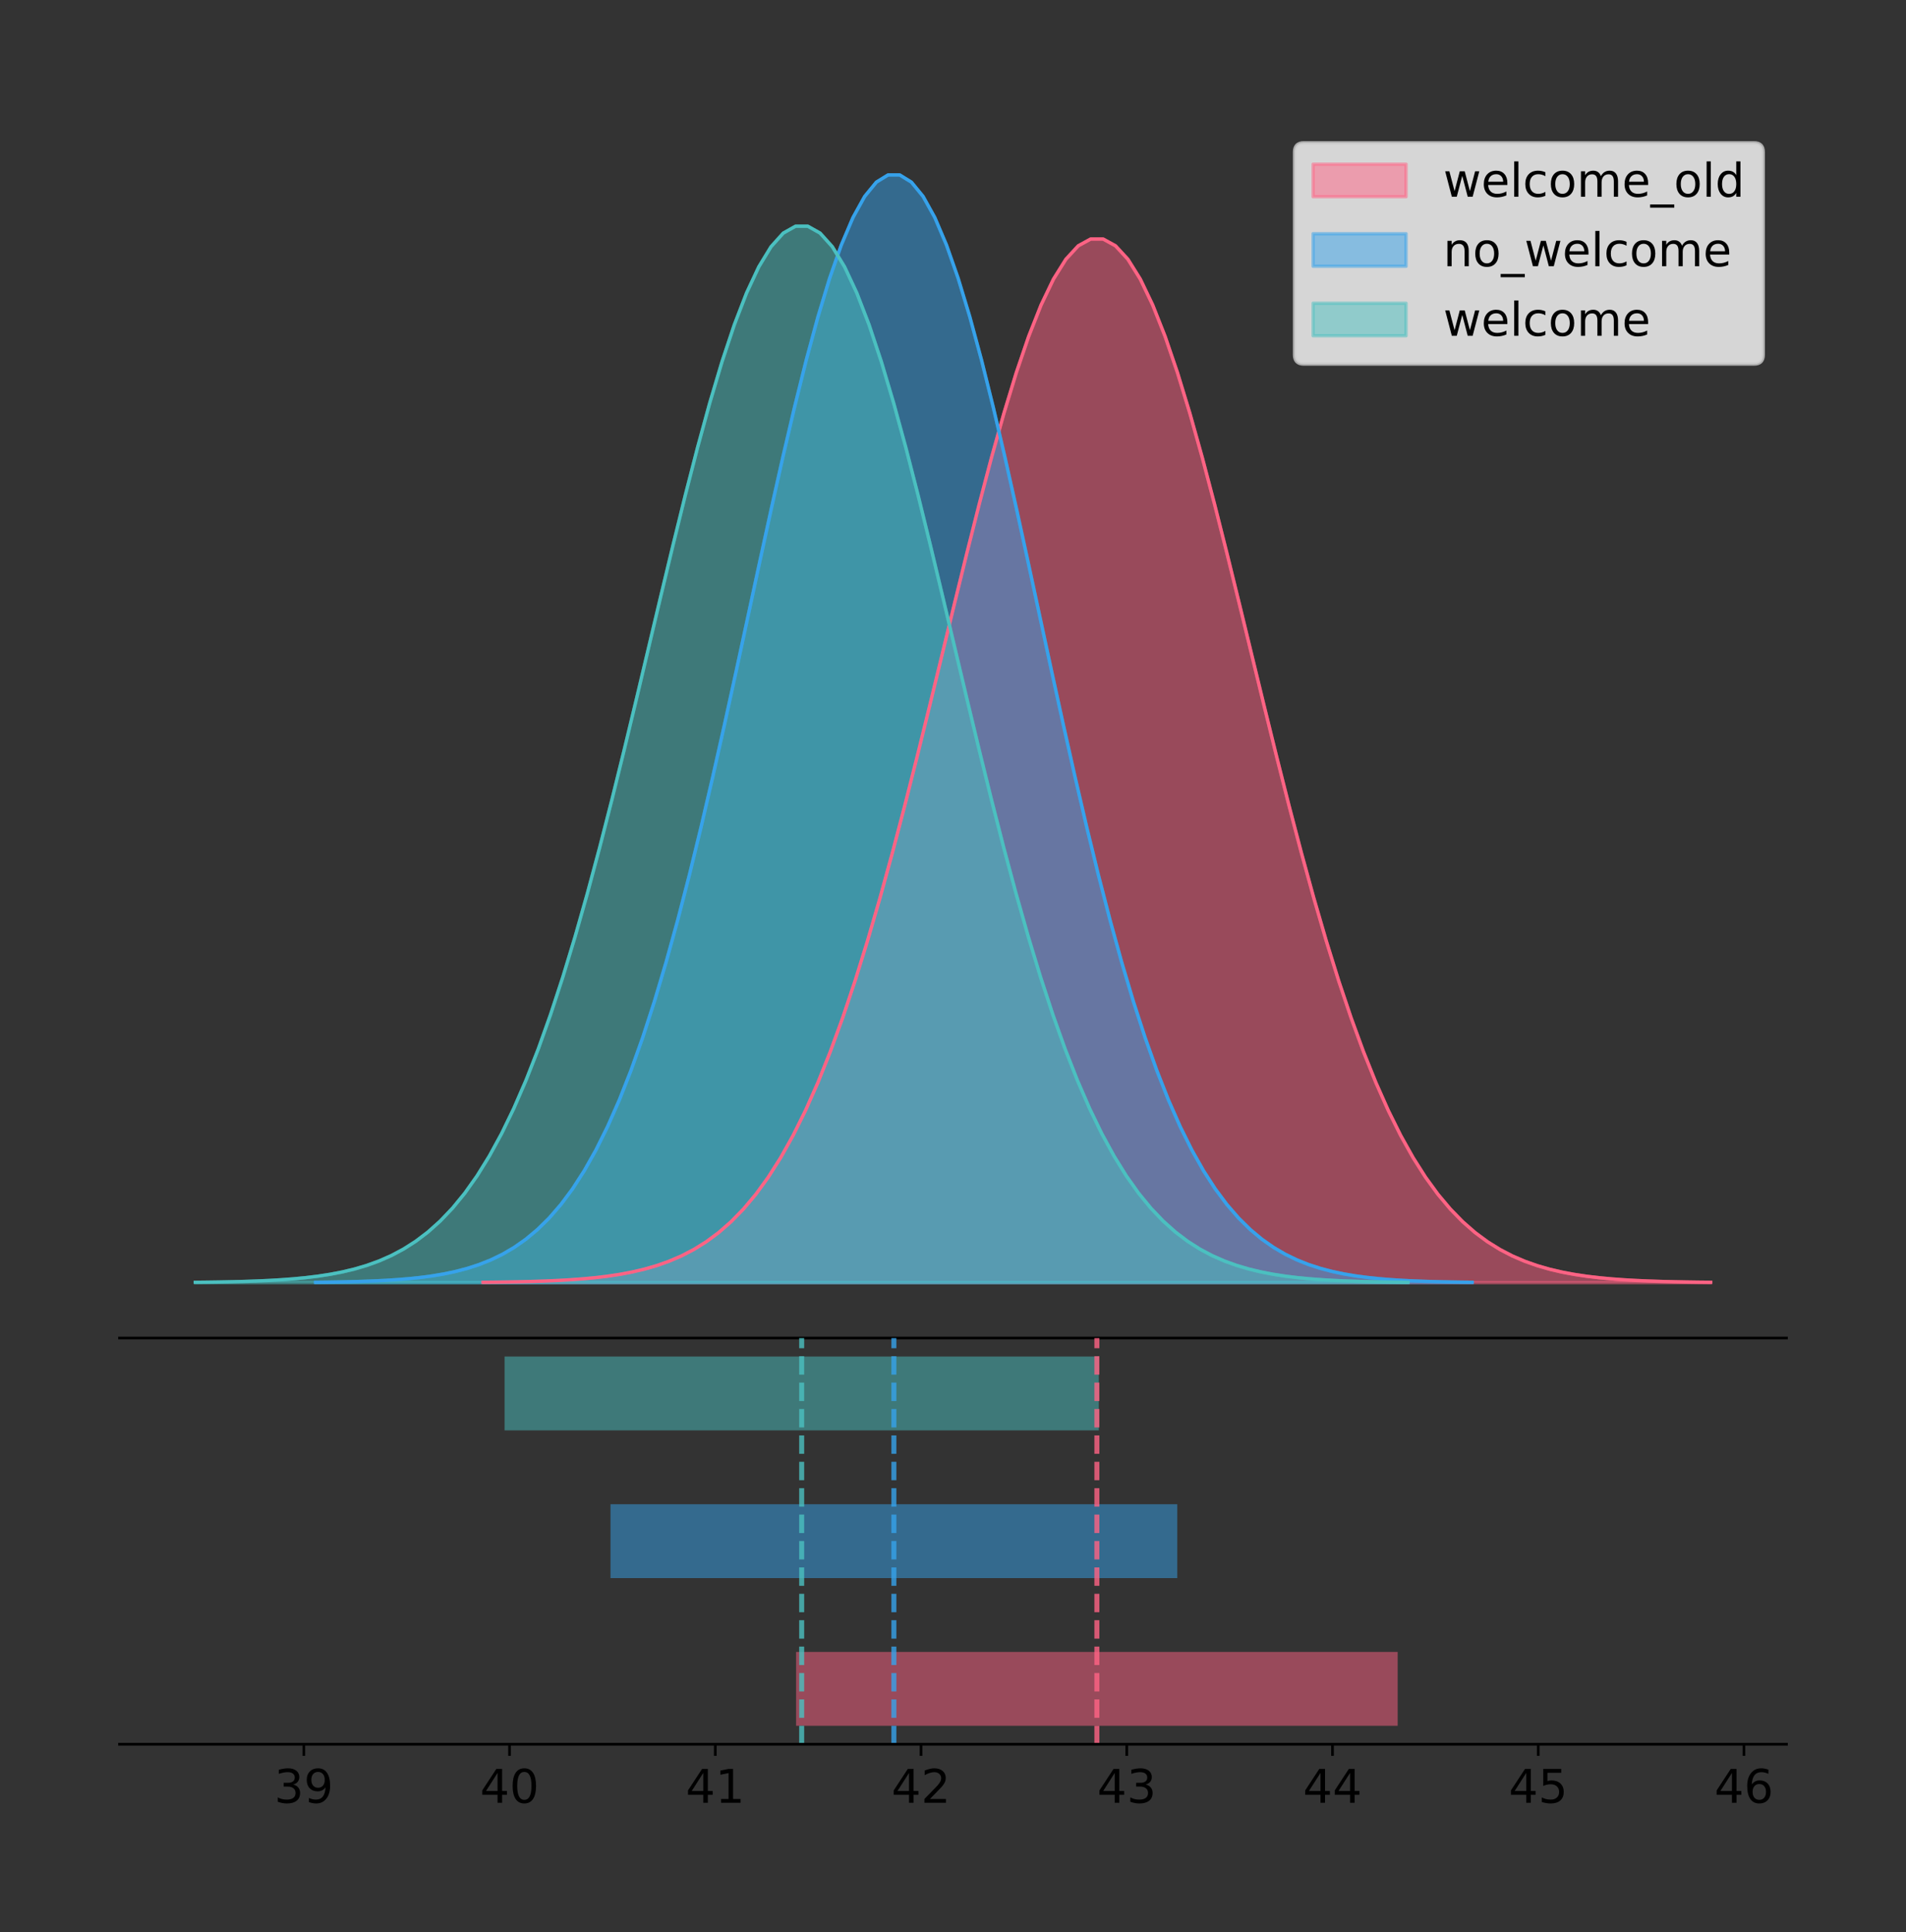 <?xml version="1.0" encoding="utf-8" standalone="no"?>
<!DOCTYPE svg PUBLIC "-//W3C//DTD SVG 1.1//EN"
  "http://www.w3.org/Graphics/SVG/1.1/DTD/svg11.dtd">
<!-- Created with matplotlib (https://matplotlib.org/) -->
<svg height="581.789pt" version="1.1" viewBox="0 0 574.2 581.789" width="574.2pt" xmlns="http://www.w3.org/2000/svg" xmlns:xlink="http://www.w3.org/1999/xlink">
 <rect x="0" y="0" width="574.2" height="581.789" fill="#333333" stroke="none"/>
 <defs>
  <style type="text/css">
*{stroke-linecap:butt;stroke-linejoin:round;}
  </style>
 </defs>
 <g id="figure_1">
  <g id="patch_1">
   <path d="M 0 581.789 
L 574.2 581.789 
L 574.2 0 
L 0 0 
z
" style="fill:none;"/>
  </g>
  <g id="axes_1">
   <g id="patch_2">
    <path d="M 36 402.93 
L 538.2 402.93 
L 538.2 36 
L 36 36 
z
" style="fill:none;"/>
   </g>
   <g id="PolyCollection_1">
    <defs>
     <path d="M 145.521 -195.538 
L 145.521 -195.644 
L 149.256 -195.683 
L 152.992 -195.737 
L 156.728 -195.808 
L 160.464 -195.903 
L 164.2 -196.028 
L 167.936 -196.19 
L 171.672 -196.402 
L 175.408 -196.675 
L 179.143 -197.023 
L 182.879 -197.467 
L 186.615 -198.026 
L 190.351 -198.727 
L 194.087 -199.599 
L 197.823 -200.675 
L 201.559 -201.994 
L 205.295 -203.599 
L 209.031 -205.537 
L 212.766 -207.861 
L 216.502 -210.625 
L 220.238 -213.89 
L 223.974 -217.717 
L 227.71 -222.166 
L 231.446 -227.3 
L 235.182 -233.177 
L 238.918 -239.852 
L 242.653 -247.371 
L 246.389 -255.77 
L 250.125 -265.076 
L 253.861 -275.296 
L 257.597 -286.423 
L 261.333 -298.428 
L 265.069 -311.261 
L 268.805 -324.848 
L 272.54 -339.089 
L 276.276 -353.861 
L 280.012 -369.017 
L 283.748 -384.387 
L 287.484 -399.78 
L 291.22 -414.991 
L 294.956 -429.799 
L 298.692 -443.979 
L 302.428 -457.303 
L 306.163 -469.545 
L 309.899 -480.494 
L 313.635 -489.951 
L 317.371 -497.743 
L 321.107 -503.721 
L 324.843 -507.772 
L 328.579 -509.818 
L 332.315 -509.818 
L 336.05 -507.772 
L 339.786 -503.721 
L 343.522 -497.743 
L 347.258 -489.951 
L 350.994 -480.494 
L 354.73 -469.545 
L 358.466 -457.303 
L 362.202 -443.979 
L 365.938 -429.799 
L 369.673 -414.991 
L 373.409 -399.78 
L 377.145 -384.387 
L 380.881 -369.017 
L 384.617 -353.861 
L 388.353 -339.089 
L 392.089 -324.848 
L 395.825 -311.261 
L 399.56 -298.428 
L 403.296 -286.423 
L 407.032 -275.296 
L 410.768 -265.076 
L 414.504 -255.77 
L 418.24 -247.371 
L 421.976 -239.852 
L 425.712 -233.177 
L 429.447 -227.3 
L 433.183 -222.166 
L 436.919 -217.717 
L 440.655 -213.89 
L 444.391 -210.625 
L 448.127 -207.861 
L 451.863 -205.537 
L 455.599 -203.599 
L 459.335 -201.994 
L 463.07 -200.675 
L 466.806 -199.599 
L 470.542 -198.727 
L 474.278 -198.026 
L 478.014 -197.467 
L 481.75 -197.023 
L 485.486 -196.675 
L 489.222 -196.402 
L 492.957 -196.19 
L 496.693 -196.028 
L 500.429 -195.903 
L 504.165 -195.808 
L 507.901 -195.737 
L 511.637 -195.683 
L 515.373 -195.644 
L 515.373 -195.538 
L 515.373 -195.538 
L 511.637 -195.538 
L 507.901 -195.538 
L 504.165 -195.538 
L 500.429 -195.538 
L 496.693 -195.538 
L 492.957 -195.538 
L 489.222 -195.538 
L 485.486 -195.538 
L 481.75 -195.538 
L 478.014 -195.538 
L 474.278 -195.538 
L 470.542 -195.538 
L 466.806 -195.538 
L 463.07 -195.538 
L 459.335 -195.538 
L 455.599 -195.538 
L 451.863 -195.538 
L 448.127 -195.538 
L 444.391 -195.538 
L 440.655 -195.538 
L 436.919 -195.538 
L 433.183 -195.538 
L 429.447 -195.538 
L 425.712 -195.538 
L 421.976 -195.538 
L 418.24 -195.538 
L 414.504 -195.538 
L 410.768 -195.538 
L 407.032 -195.538 
L 403.296 -195.538 
L 399.56 -195.538 
L 395.825 -195.538 
L 392.089 -195.538 
L 388.353 -195.538 
L 384.617 -195.538 
L 380.881 -195.538 
L 377.145 -195.538 
L 373.409 -195.538 
L 369.673 -195.538 
L 365.938 -195.538 
L 362.202 -195.538 
L 358.466 -195.538 
L 354.73 -195.538 
L 350.994 -195.538 
L 347.258 -195.538 
L 343.522 -195.538 
L 339.786 -195.538 
L 336.05 -195.538 
L 332.315 -195.538 
L 328.579 -195.538 
L 324.843 -195.538 
L 321.107 -195.538 
L 317.371 -195.538 
L 313.635 -195.538 
L 309.899 -195.538 
L 306.163 -195.538 
L 302.428 -195.538 
L 298.692 -195.538 
L 294.956 -195.538 
L 291.22 -195.538 
L 287.484 -195.538 
L 283.748 -195.538 
L 280.012 -195.538 
L 276.276 -195.538 
L 272.54 -195.538 
L 268.805 -195.538 
L 265.069 -195.538 
L 261.333 -195.538 
L 257.597 -195.538 
L 253.861 -195.538 
L 250.125 -195.538 
L 246.389 -195.538 
L 242.653 -195.538 
L 238.918 -195.538 
L 235.182 -195.538 
L 231.446 -195.538 
L 227.71 -195.538 
L 223.974 -195.538 
L 220.238 -195.538 
L 216.502 -195.538 
L 212.766 -195.538 
L 209.031 -195.538 
L 205.295 -195.538 
L 201.559 -195.538 
L 197.823 -195.538 
L 194.087 -195.538 
L 190.351 -195.538 
L 186.615 -195.538 
L 182.879 -195.538 
L 179.143 -195.538 
L 175.408 -195.538 
L 171.672 -195.538 
L 167.936 -195.538 
L 164.2 -195.538 
L 160.464 -195.538 
L 156.728 -195.538 
L 152.992 -195.538 
L 149.256 -195.538 
L 145.521 -195.538 
z
" id="ma932bfe007" style="stroke:#ff6384;stroke-opacity:0.5;"/>
    </defs>
    <g clip-path="url(#p6aa0d8b767)">
     <use style="fill:#ff6384;fill-opacity:0.5;stroke:#ff6384;stroke-opacity:0.5;" x="0" xlink:href="#ma932bfe007" y="581.789"/>
    </g>
   </g>
   <g id="PolyCollection_2">
    <defs>
     <path d="M 95.061 -195.538 
L 95.061 -195.65 
L 98.581 -195.692 
L 102.101 -195.749 
L 105.621 -195.825 
L 109.141 -195.925 
L 112.661 -196.058 
L 116.18 -196.23 
L 119.7 -196.455 
L 123.22 -196.744 
L 126.74 -197.115 
L 130.26 -197.585 
L 133.779 -198.179 
L 137.299 -198.923 
L 140.819 -199.848 
L 144.339 -200.99 
L 147.859 -202.39 
L 151.378 -204.093 
L 154.898 -206.151 
L 158.418 -208.617 
L 161.938 -211.552 
L 165.458 -215.017 
L 168.977 -219.078 
L 172.497 -223.801 
L 176.017 -229.25 
L 179.537 -235.488 
L 183.057 -242.572 
L 186.576 -250.552 
L 190.096 -259.468 
L 193.616 -269.344 
L 197.136 -280.192 
L 200.656 -292.002 
L 204.176 -304.744 
L 207.695 -318.365 
L 211.215 -332.786 
L 214.735 -347.901 
L 218.255 -363.58 
L 221.775 -379.667 
L 225.294 -395.98 
L 228.814 -412.318 
L 232.334 -428.462 
L 235.854 -444.18 
L 239.374 -459.23 
L 242.893 -473.372 
L 246.413 -486.366 
L 249.933 -497.987 
L 253.453 -508.025 
L 256.973 -516.294 
L 260.492 -522.64 
L 264.012 -526.94 
L 267.532 -529.111 
L 271.052 -529.111 
L 274.572 -526.94 
L 278.091 -522.64 
L 281.611 -516.294 
L 285.131 -508.025 
L 288.651 -497.987 
L 292.171 -486.366 
L 295.691 -473.372 
L 299.21 -459.23 
L 302.73 -444.18 
L 306.25 -428.462 
L 309.77 -412.318 
L 313.29 -395.98 
L 316.809 -379.667 
L 320.329 -363.58 
L 323.849 -347.901 
L 327.369 -332.786 
L 330.889 -318.365 
L 334.408 -304.744 
L 337.928 -292.002 
L 341.448 -280.192 
L 344.968 -269.344 
L 348.488 -259.468 
L 352.007 -250.552 
L 355.527 -242.572 
L 359.047 -235.488 
L 362.567 -229.25 
L 366.087 -223.801 
L 369.606 -219.078 
L 373.126 -215.017 
L 376.646 -211.552 
L 380.166 -208.617 
L 383.686 -206.151 
L 387.206 -204.093 
L 390.725 -202.39 
L 394.245 -200.99 
L 397.765 -199.848 
L 401.285 -198.923 
L 404.805 -198.179 
L 408.324 -197.585 
L 411.844 -197.115 
L 415.364 -196.744 
L 418.884 -196.455 
L 422.404 -196.23 
L 425.923 -196.058 
L 429.443 -195.925 
L 432.963 -195.825 
L 436.483 -195.749 
L 440.003 -195.692 
L 443.522 -195.65 
L 443.522 -195.538 
L 443.522 -195.538 
L 440.003 -195.538 
L 436.483 -195.538 
L 432.963 -195.538 
L 429.443 -195.538 
L 425.923 -195.538 
L 422.404 -195.538 
L 418.884 -195.538 
L 415.364 -195.538 
L 411.844 -195.538 
L 408.324 -195.538 
L 404.805 -195.538 
L 401.285 -195.538 
L 397.765 -195.538 
L 394.245 -195.538 
L 390.725 -195.538 
L 387.206 -195.538 
L 383.686 -195.538 
L 380.166 -195.538 
L 376.646 -195.538 
L 373.126 -195.538 
L 369.606 -195.538 
L 366.087 -195.538 
L 362.567 -195.538 
L 359.047 -195.538 
L 355.527 -195.538 
L 352.007 -195.538 
L 348.488 -195.538 
L 344.968 -195.538 
L 341.448 -195.538 
L 337.928 -195.538 
L 334.408 -195.538 
L 330.889 -195.538 
L 327.369 -195.538 
L 323.849 -195.538 
L 320.329 -195.538 
L 316.809 -195.538 
L 313.29 -195.538 
L 309.77 -195.538 
L 306.25 -195.538 
L 302.73 -195.538 
L 299.21 -195.538 
L 295.691 -195.538 
L 292.171 -195.538 
L 288.651 -195.538 
L 285.131 -195.538 
L 281.611 -195.538 
L 278.091 -195.538 
L 274.572 -195.538 
L 271.052 -195.538 
L 267.532 -195.538 
L 264.012 -195.538 
L 260.492 -195.538 
L 256.973 -195.538 
L 253.453 -195.538 
L 249.933 -195.538 
L 246.413 -195.538 
L 242.893 -195.538 
L 239.374 -195.538 
L 235.854 -195.538 
L 232.334 -195.538 
L 228.814 -195.538 
L 225.294 -195.538 
L 221.775 -195.538 
L 218.255 -195.538 
L 214.735 -195.538 
L 211.215 -195.538 
L 207.695 -195.538 
L 204.176 -195.538 
L 200.656 -195.538 
L 197.136 -195.538 
L 193.616 -195.538 
L 190.096 -195.538 
L 186.576 -195.538 
L 183.057 -195.538 
L 179.537 -195.538 
L 176.017 -195.538 
L 172.497 -195.538 
L 168.977 -195.538 
L 165.458 -195.538 
L 161.938 -195.538 
L 158.418 -195.538 
L 154.898 -195.538 
L 151.378 -195.538 
L 147.859 -195.538 
L 144.339 -195.538 
L 140.819 -195.538 
L 137.299 -195.538 
L 133.779 -195.538 
L 130.26 -195.538 
L 126.74 -195.538 
L 123.22 -195.538 
L 119.7 -195.538 
L 116.18 -195.538 
L 112.661 -195.538 
L 109.141 -195.538 
L 105.621 -195.538 
L 102.101 -195.538 
L 98.581 -195.538 
L 95.061 -195.538 
z
" id="me845054908" style="stroke:#36a2eb;stroke-opacity:0.5;"/>
    </defs>
    <g clip-path="url(#p6aa0d8b767)">
     <use style="fill:#36a2eb;fill-opacity:0.5;stroke:#36a2eb;stroke-opacity:0.5;" x="0" xlink:href="#me845054908" y="581.789"/>
    </g>
   </g>
   <g id="PolyCollection_3">
    <defs>
     <path d="M 58.827 -195.538 
L 58.827 -195.645 
L 62.518 -195.685 
L 66.209 -195.739 
L 69.899 -195.812 
L 73.59 -195.907 
L 77.28 -196.034 
L 80.971 -196.198 
L 84.662 -196.413 
L 88.352 -196.689 
L 92.043 -197.042 
L 95.733 -197.491 
L 99.424 -198.057 
L 103.115 -198.766 
L 106.805 -199.648 
L 110.496 -200.738 
L 114.187 -202.073 
L 117.877 -203.697 
L 121.568 -205.66 
L 125.258 -208.012 
L 128.949 -210.81 
L 132.64 -214.115 
L 136.33 -217.989 
L 140.021 -222.493 
L 143.712 -227.69 
L 147.402 -233.639 
L 151.093 -240.395 
L 154.783 -248.006 
L 158.474 -256.509 
L 162.165 -265.928 
L 165.855 -276.274 
L 169.546 -287.538 
L 173.236 -299.69 
L 176.927 -312.681 
L 180.618 -326.434 
L 184.308 -340.849 
L 187.999 -355.803 
L 191.69 -371.145 
L 195.38 -386.703 
L 199.071 -402.285 
L 202.761 -417.682 
L 206.452 -432.672 
L 210.143 -447.026 
L 213.833 -460.513 
L 217.524 -472.906 
L 221.215 -483.989 
L 224.905 -493.562 
L 228.596 -501.449 
L 232.286 -507.5 
L 235.977 -511.601 
L 239.668 -513.672 
L 243.358 -513.672 
L 247.049 -511.601 
L 250.74 -507.5 
L 254.43 -501.449 
L 258.121 -493.562 
L 261.811 -483.989 
L 265.502 -472.906 
L 269.193 -460.513 
L 272.883 -447.026 
L 276.574 -432.672 
L 280.264 -417.682 
L 283.955 -402.285 
L 287.646 -386.703 
L 291.336 -371.145 
L 295.027 -355.803 
L 298.718 -340.849 
L 302.408 -326.434 
L 306.099 -312.681 
L 309.789 -299.69 
L 313.48 -287.538 
L 317.171 -276.274 
L 320.861 -265.928 
L 324.552 -256.509 
L 328.243 -248.006 
L 331.933 -240.395 
L 335.624 -233.639 
L 339.314 -227.69 
L 343.005 -222.493 
L 346.696 -217.989 
L 350.386 -214.115 
L 354.077 -210.81 
L 357.767 -208.012 
L 361.458 -205.66 
L 365.149 -203.697 
L 368.839 -202.073 
L 372.53 -200.738 
L 376.221 -199.648 
L 379.911 -198.766 
L 383.602 -198.057 
L 387.292 -197.491 
L 390.983 -197.042 
L 394.674 -196.689 
L 398.364 -196.413 
L 402.055 -196.198 
L 405.746 -196.034 
L 409.436 -195.907 
L 413.127 -195.812 
L 416.817 -195.739 
L 420.508 -195.685 
L 424.199 -195.645 
L 424.199 -195.538 
L 424.199 -195.538 
L 420.508 -195.538 
L 416.817 -195.538 
L 413.127 -195.538 
L 409.436 -195.538 
L 405.746 -195.538 
L 402.055 -195.538 
L 398.364 -195.538 
L 394.674 -195.538 
L 390.983 -195.538 
L 387.292 -195.538 
L 383.602 -195.538 
L 379.911 -195.538 
L 376.221 -195.538 
L 372.53 -195.538 
L 368.839 -195.538 
L 365.149 -195.538 
L 361.458 -195.538 
L 357.767 -195.538 
L 354.077 -195.538 
L 350.386 -195.538 
L 346.696 -195.538 
L 343.005 -195.538 
L 339.314 -195.538 
L 335.624 -195.538 
L 331.933 -195.538 
L 328.243 -195.538 
L 324.552 -195.538 
L 320.861 -195.538 
L 317.171 -195.538 
L 313.48 -195.538 
L 309.789 -195.538 
L 306.099 -195.538 
L 302.408 -195.538 
L 298.718 -195.538 
L 295.027 -195.538 
L 291.336 -195.538 
L 287.646 -195.538 
L 283.955 -195.538 
L 280.264 -195.538 
L 276.574 -195.538 
L 272.883 -195.538 
L 269.193 -195.538 
L 265.502 -195.538 
L 261.811 -195.538 
L 258.121 -195.538 
L 254.43 -195.538 
L 250.74 -195.538 
L 247.049 -195.538 
L 243.358 -195.538 
L 239.668 -195.538 
L 235.977 -195.538 
L 232.286 -195.538 
L 228.596 -195.538 
L 224.905 -195.538 
L 221.215 -195.538 
L 217.524 -195.538 
L 213.833 -195.538 
L 210.143 -195.538 
L 206.452 -195.538 
L 202.761 -195.538 
L 199.071 -195.538 
L 195.38 -195.538 
L 191.69 -195.538 
L 187.999 -195.538 
L 184.308 -195.538 
L 180.618 -195.538 
L 176.927 -195.538 
L 173.236 -195.538 
L 169.546 -195.538 
L 165.855 -195.538 
L 162.165 -195.538 
L 158.474 -195.538 
L 154.783 -195.538 
L 151.093 -195.538 
L 147.402 -195.538 
L 143.712 -195.538 
L 140.021 -195.538 
L 136.33 -195.538 
L 132.64 -195.538 
L 128.949 -195.538 
L 125.258 -195.538 
L 121.568 -195.538 
L 117.877 -195.538 
L 114.187 -195.538 
L 110.496 -195.538 
L 106.805 -195.538 
L 103.115 -195.538 
L 99.424 -195.538 
L 95.733 -195.538 
L 92.043 -195.538 
L 88.352 -195.538 
L 84.662 -195.538 
L 80.971 -195.538 
L 77.28 -195.538 
L 73.59 -195.538 
L 69.899 -195.538 
L 66.209 -195.538 
L 62.518 -195.538 
L 58.827 -195.538 
z
" id="m3d3d1683ac" style="stroke:#4bc0c0;stroke-opacity:0.5;"/>
    </defs>
    <g clip-path="url(#p6aa0d8b767)">
     <use style="fill:#4bc0c0;fill-opacity:0.5;stroke:#4bc0c0;stroke-opacity:0.5;" x="0" xlink:href="#m3d3d1683ac" y="581.789"/>
    </g>
   </g>
   <g id="line2d_1">
    <path clip-path="url(#p6aa0d8b767)" d="M 145.521 386.146 
L 149.256 386.106 
L 152.992 386.053 
L 156.728 385.981 
L 160.464 385.886 
L 164.2 385.762 
L 167.936 385.599 
L 171.672 385.387 
L 175.408 385.115 
L 179.143 384.766 
L 182.879 384.323 
L 186.615 383.763 
L 190.351 383.062 
L 194.087 382.191 
L 197.823 381.115 
L 201.559 379.796 
L 205.295 378.191 
L 209.031 376.252 
L 212.766 373.929 
L 216.502 371.164 
L 220.238 367.899 
L 223.974 364.073 
L 227.71 359.623 
L 231.446 354.489 
L 235.182 348.612 
L 238.918 341.937 
L 242.653 334.419 
L 246.389 326.019 
L 250.125 316.714 
L 253.861 306.494 
L 257.597 295.366 
L 261.333 283.361 
L 265.069 270.528 
L 268.805 256.942 
L 272.54 242.7 
L 276.276 227.928 
L 280.012 212.772 
L 283.748 197.402 
L 287.484 182.009 
L 291.22 166.799 
L 294.956 151.99 
L 298.692 137.81 
L 302.428 124.487 
L 306.163 112.244 
L 309.899 101.295 
L 313.635 91.838 
L 317.371 84.047 
L 321.107 78.068 
L 324.843 74.017 
L 328.579 71.972 
L 332.315 71.972 
L 336.05 74.017 
L 339.786 78.068 
L 343.522 84.047 
L 347.258 91.838 
L 350.994 101.295 
L 354.73 112.244 
L 358.466 124.487 
L 362.202 137.81 
L 365.938 151.99 
L 369.673 166.799 
L 373.409 182.009 
L 377.145 197.402 
L 380.881 212.772 
L 384.617 227.928 
L 388.353 242.7 
L 392.089 256.942 
L 395.825 270.528 
L 399.56 283.361 
L 403.296 295.366 
L 407.032 306.494 
L 410.768 316.714 
L 414.504 326.019 
L 418.24 334.419 
L 421.976 341.937 
L 425.712 348.612 
L 429.447 354.489 
L 433.183 359.623 
L 436.919 364.073 
L 440.655 367.899 
L 444.391 371.164 
L 448.127 373.929 
L 451.863 376.252 
L 455.599 378.191 
L 459.335 379.796 
L 463.07 381.115 
L 466.806 382.191 
L 470.542 383.062 
L 474.278 383.763 
L 478.014 384.323 
L 481.75 384.766 
L 485.486 385.115 
L 489.222 385.387 
L 492.957 385.599 
L 496.693 385.762 
L 500.429 385.886 
L 504.165 385.981 
L 507.901 386.053 
L 511.637 386.106 
L 515.373 386.146 
" style="fill:none;stroke:#ff6384;stroke-linecap:square;"/>
   </g>
   <g id="line2d_2">
    <path clip-path="url(#p6aa0d8b767)" d="M 95.061 386.139 
L 98.581 386.097 
L 102.101 386.04 
L 105.621 385.965 
L 109.141 385.864 
L 112.661 385.732 
L 116.18 385.559 
L 119.7 385.334 
L 123.22 385.045 
L 126.74 384.675 
L 130.26 384.204 
L 133.779 383.61 
L 137.299 382.867 
L 140.819 381.941 
L 144.339 380.799 
L 147.859 379.399 
L 151.378 377.696 
L 154.898 375.639 
L 158.418 373.172 
L 161.938 370.238 
L 165.458 366.772 
L 168.977 362.711 
L 172.497 357.989 
L 176.017 352.539 
L 179.537 346.301 
L 183.057 339.217 
L 186.576 331.237 
L 190.096 322.322 
L 193.616 312.445 
L 197.136 301.597 
L 200.656 289.787 
L 204.176 277.045 
L 207.695 263.424 
L 211.215 249.004 
L 214.735 233.888 
L 218.255 218.209 
L 221.775 202.123 
L 225.294 185.809 
L 228.814 169.471 
L 232.334 153.327 
L 235.854 137.61 
L 239.374 122.559 
L 242.893 108.418 
L 246.413 95.423 
L 249.933 83.803 
L 253.453 73.765 
L 256.973 65.495 
L 260.492 59.15 
L 264.012 54.85 
L 267.532 52.679 
L 271.052 52.679 
L 274.572 54.85 
L 278.091 59.15 
L 281.611 65.495 
L 285.131 73.765 
L 288.651 83.803 
L 292.171 95.423 
L 295.691 108.418 
L 299.21 122.559 
L 302.73 137.61 
L 306.25 153.327 
L 309.77 169.471 
L 313.29 185.809 
L 316.809 202.123 
L 320.329 218.209 
L 323.849 233.888 
L 327.369 249.004 
L 330.889 263.424 
L 334.408 277.045 
L 337.928 289.787 
L 341.448 301.597 
L 344.968 312.445 
L 348.488 322.322 
L 352.007 331.237 
L 355.527 339.217 
L 359.047 346.301 
L 362.567 352.539 
L 366.087 357.989 
L 369.606 362.711 
L 373.126 366.772 
L 376.646 370.238 
L 380.166 373.172 
L 383.686 375.639 
L 387.206 377.696 
L 390.725 379.399 
L 394.245 380.799 
L 397.765 381.941 
L 401.285 382.867 
L 404.805 383.61 
L 408.324 384.204 
L 411.844 384.675 
L 415.364 385.045 
L 418.884 385.334 
L 422.404 385.559 
L 425.923 385.732 
L 429.443 385.864 
L 432.963 385.965 
L 436.483 386.04 
L 440.003 386.097 
L 443.522 386.139 
" style="fill:none;stroke:#36a2eb;stroke-linecap:square;"/>
   </g>
   <g id="line2d_3">
    <path clip-path="url(#p6aa0d8b767)" d="M 58.827 386.145 
L 62.518 386.104 
L 66.209 386.05 
L 69.899 385.978 
L 73.59 385.882 
L 77.28 385.756 
L 80.971 385.591 
L 84.662 385.377 
L 88.352 385.101 
L 92.043 384.748 
L 95.733 384.299 
L 99.424 383.733 
L 103.115 383.023 
L 106.805 382.141 
L 110.496 381.052 
L 114.187 379.716 
L 117.877 378.092 
L 121.568 376.13 
L 125.258 373.778 
L 128.949 370.979 
L 132.64 367.674 
L 136.33 363.801 
L 140.021 359.297 
L 143.712 354.1 
L 147.402 348.15 
L 151.093 341.394 
L 154.783 333.783 
L 158.474 325.28 
L 162.165 315.861 
L 165.855 305.515 
L 169.546 294.252 
L 173.236 282.099 
L 176.927 269.109 
L 180.618 255.356 
L 184.308 240.94 
L 187.999 225.986 
L 191.69 210.645 
L 195.38 195.086 
L 199.071 179.504 
L 202.761 164.107 
L 206.452 149.117 
L 210.143 134.763 
L 213.833 121.277 
L 217.524 108.884 
L 221.215 97.801 
L 224.905 88.228 
L 228.596 80.341 
L 232.286 74.289 
L 235.977 70.188 
L 239.668 68.117 
L 243.358 68.117 
L 247.049 70.188 
L 250.74 74.289 
L 254.43 80.341 
L 258.121 88.228 
L 261.811 97.801 
L 265.502 108.884 
L 269.193 121.277 
L 272.883 134.763 
L 276.574 149.117 
L 280.264 164.107 
L 283.955 179.504 
L 287.646 195.086 
L 291.336 210.645 
L 295.027 225.986 
L 298.718 240.94 
L 302.408 255.356 
L 306.099 269.109 
L 309.789 282.099 
L 313.48 294.252 
L 317.171 305.515 
L 320.861 315.861 
L 324.552 325.28 
L 328.243 333.783 
L 331.933 341.394 
L 335.624 348.15 
L 339.314 354.1 
L 343.005 359.297 
L 346.696 363.801 
L 350.386 367.674 
L 354.077 370.979 
L 357.767 373.778 
L 361.458 376.13 
L 365.149 378.092 
L 368.839 379.716 
L 372.53 381.052 
L 376.221 382.141 
L 379.911 383.023 
L 383.602 383.733 
L 387.292 384.299 
L 390.983 384.748 
L 394.674 385.101 
L 398.364 385.377 
L 402.055 385.591 
L 405.746 385.756 
L 409.436 385.882 
L 413.127 385.978 
L 416.817 386.05 
L 420.508 386.104 
L 424.199 386.145 
" style="fill:none;stroke:#4bc0c0;stroke-linecap:square;"/>
   </g>
   <g id="patch_3">
    <path d="M 36 402.93 
L 538.2 402.93 
" style="fill:none;stroke:#000000;stroke-linecap:square;stroke-linejoin:miter;stroke-width:0.8;"/>
   </g>
   <g id="legend_1">
    <g id="patch_4">
     <path d="M 392.788 109.627 
L 528.4 109.627 
Q 531.2 109.627 531.2 106.827 
L 531.2 45.8 
Q 531.2 43 528.4 43 
L 392.788 43 
Q 389.988 43 389.988 45.8 
L 389.988 106.827 
Q 389.988 109.627 392.788 109.627 
z
" style="fill:#ffffff;opacity:0.8;stroke:#cccccc;stroke-linejoin:miter;"/>
    </g>
    <g id="patch_5">
     <path d="M 395.588 59.238 
L 423.588 59.238 
L 423.588 49.438 
L 395.588 49.438 
z
" style="fill:#ff6384;opacity:0.5;stroke:#ff6384;stroke-linejoin:miter;"/>
    </g>
    <g id="text_1">
     <!-- welcome_old -->
     <defs>
      <path d="M 4.203 54.688 
L 13.188 54.688 
L 24.422 12.016 
L 35.594 54.688 
L 46.188 54.688 
L 57.422 12.016 
L 68.609 54.688 
L 77.594 54.688 
L 63.281 0 
L 52.688 0 
L 40.922 44.828 
L 29.109 0 
L 18.5 0 
z
" id="DejaVuSans-119"/>
      <path d="M 56.203 29.594 
L 56.203 25.203 
L 14.891 25.203 
Q 15.484 15.922 20.484 11.062 
Q 25.484 6.203 34.422 6.203 
Q 39.594 6.203 44.453 7.469 
Q 49.312 8.734 54.109 11.281 
L 54.109 2.781 
Q 49.266 0.734 44.188 -0.344 
Q 39.109 -1.422 33.891 -1.422 
Q 20.797 -1.422 13.156 6.188 
Q 5.516 13.812 5.516 26.812 
Q 5.516 40.234 12.766 48.109 
Q 20.016 56 32.328 56 
Q 43.359 56 49.781 48.891 
Q 56.203 41.797 56.203 29.594 
z
M 47.219 32.234 
Q 47.125 39.594 43.094 43.984 
Q 39.062 48.391 32.422 48.391 
Q 24.906 48.391 20.391 44.141 
Q 15.875 39.891 15.188 32.172 
z
" id="DejaVuSans-101"/>
      <path d="M 9.422 75.984 
L 18.406 75.984 
L 18.406 0 
L 9.422 0 
z
" id="DejaVuSans-108"/>
      <path d="M 48.781 52.594 
L 48.781 44.188 
Q 44.969 46.297 41.141 47.344 
Q 37.312 48.391 33.406 48.391 
Q 24.656 48.391 19.812 42.844 
Q 14.984 37.312 14.984 27.297 
Q 14.984 17.281 19.812 11.734 
Q 24.656 6.203 33.406 6.203 
Q 37.312 6.203 41.141 7.25 
Q 44.969 8.297 48.781 10.406 
L 48.781 2.094 
Q 45.016 0.344 40.984 -0.531 
Q 36.969 -1.422 32.422 -1.422 
Q 20.062 -1.422 12.781 6.344 
Q 5.516 14.109 5.516 27.297 
Q 5.516 40.672 12.859 48.328 
Q 20.219 56 33.016 56 
Q 37.156 56 41.109 55.141 
Q 45.062 54.297 48.781 52.594 
z
" id="DejaVuSans-99"/>
      <path d="M 30.609 48.391 
Q 23.391 48.391 19.188 42.75 
Q 14.984 37.109 14.984 27.297 
Q 14.984 17.484 19.156 11.844 
Q 23.344 6.203 30.609 6.203 
Q 37.797 6.203 41.984 11.859 
Q 46.188 17.531 46.188 27.297 
Q 46.188 37.016 41.984 42.703 
Q 37.797 48.391 30.609 48.391 
z
M 30.609 56 
Q 42.328 56 49.016 48.375 
Q 55.719 40.766 55.719 27.297 
Q 55.719 13.875 49.016 6.219 
Q 42.328 -1.422 30.609 -1.422 
Q 18.844 -1.422 12.172 6.219 
Q 5.516 13.875 5.516 27.297 
Q 5.516 40.766 12.172 48.375 
Q 18.844 56 30.609 56 
z
" id="DejaVuSans-111"/>
      <path d="M 52 44.188 
Q 55.375 50.25 60.062 53.125 
Q 64.75 56 71.094 56 
Q 79.641 56 84.281 50.016 
Q 88.922 44.047 88.922 33.016 
L 88.922 0 
L 79.891 0 
L 79.891 32.719 
Q 79.891 40.578 77.094 44.375 
Q 74.312 48.188 68.609 48.188 
Q 61.625 48.188 57.562 43.547 
Q 53.516 38.922 53.516 30.906 
L 53.516 0 
L 44.484 0 
L 44.484 32.719 
Q 44.484 40.625 41.703 44.406 
Q 38.922 48.188 33.109 48.188 
Q 26.219 48.188 22.156 43.531 
Q 18.109 38.875 18.109 30.906 
L 18.109 0 
L 9.078 0 
L 9.078 54.688 
L 18.109 54.688 
L 18.109 46.188 
Q 21.188 51.219 25.484 53.609 
Q 29.781 56 35.688 56 
Q 41.656 56 45.828 52.969 
Q 50 49.953 52 44.188 
z
" id="DejaVuSans-109"/>
      <path d="M 50.984 -16.609 
L 50.984 -23.578 
L -0.984 -23.578 
L -0.984 -16.609 
z
" id="DejaVuSans-95"/>
      <path d="M 45.406 46.391 
L 45.406 75.984 
L 54.391 75.984 
L 54.391 0 
L 45.406 0 
L 45.406 8.203 
Q 42.578 3.328 38.25 0.953 
Q 33.938 -1.422 27.875 -1.422 
Q 17.969 -1.422 11.734 6.484 
Q 5.516 14.406 5.516 27.297 
Q 5.516 40.188 11.734 48.094 
Q 17.969 56 27.875 56 
Q 33.938 56 38.25 53.625 
Q 42.578 51.266 45.406 46.391 
z
M 14.797 27.297 
Q 14.797 17.391 18.875 11.75 
Q 22.953 6.109 30.078 6.109 
Q 37.203 6.109 41.297 11.75 
Q 45.406 17.391 45.406 27.297 
Q 45.406 37.203 41.297 42.844 
Q 37.203 48.484 30.078 48.484 
Q 22.953 48.484 18.875 42.844 
Q 14.797 37.203 14.797 27.297 
z
" id="DejaVuSans-100"/>
     </defs>
     <g transform="translate(434.788 59.238)scale(0.14 -0.14)">
      <use xlink:href="#DejaVuSans-119"/>
      <use x="81.787" xlink:href="#DejaVuSans-101"/>
      <use x="143.311" xlink:href="#DejaVuSans-108"/>
      <use x="171.094" xlink:href="#DejaVuSans-99"/>
      <use x="226.074" xlink:href="#DejaVuSans-111"/>
      <use x="287.256" xlink:href="#DejaVuSans-109"/>
      <use x="384.668" xlink:href="#DejaVuSans-101"/>
      <use x="446.191" xlink:href="#DejaVuSans-95"/>
      <use x="496.191" xlink:href="#DejaVuSans-111"/>
      <use x="557.373" xlink:href="#DejaVuSans-108"/>
      <use x="585.156" xlink:href="#DejaVuSans-100"/>
     </g>
    </g>
    <g id="patch_6">
     <path d="M 395.588 80.177 
L 423.588 80.177 
L 423.588 70.377 
L 395.588 70.377 
z
" style="fill:#36a2eb;opacity:0.5;stroke:#36a2eb;stroke-linejoin:miter;"/>
    </g>
    <g id="text_2">
     <!-- no_welcome -->
     <defs>
      <path d="M 54.891 33.016 
L 54.891 0 
L 45.906 0 
L 45.906 32.719 
Q 45.906 40.484 42.875 44.328 
Q 39.844 48.188 33.797 48.188 
Q 26.516 48.188 22.312 43.547 
Q 18.109 38.922 18.109 30.906 
L 18.109 0 
L 9.078 0 
L 9.078 54.688 
L 18.109 54.688 
L 18.109 46.188 
Q 21.344 51.125 25.703 53.562 
Q 30.078 56 35.797 56 
Q 45.219 56 50.047 50.172 
Q 54.891 44.344 54.891 33.016 
z
" id="DejaVuSans-110"/>
     </defs>
     <g transform="translate(434.788 80.177)scale(0.14 -0.14)">
      <use xlink:href="#DejaVuSans-110"/>
      <use x="63.379" xlink:href="#DejaVuSans-111"/>
      <use x="124.561" xlink:href="#DejaVuSans-95"/>
      <use x="174.561" xlink:href="#DejaVuSans-119"/>
      <use x="256.348" xlink:href="#DejaVuSans-101"/>
      <use x="317.871" xlink:href="#DejaVuSans-108"/>
      <use x="345.654" xlink:href="#DejaVuSans-99"/>
      <use x="400.635" xlink:href="#DejaVuSans-111"/>
      <use x="461.816" xlink:href="#DejaVuSans-109"/>
      <use x="559.229" xlink:href="#DejaVuSans-101"/>
     </g>
    </g>
    <g id="patch_7">
     <path d="M 395.588 101.115 
L 423.588 101.115 
L 423.588 91.315 
L 395.588 91.315 
z
" style="fill:#4bc0c0;opacity:0.5;stroke:#4bc0c0;stroke-linejoin:miter;"/>
    </g>
    <g id="text_3">
     <!-- welcome -->
     <g transform="translate(434.788 101.115)scale(0.14 -0.14)">
      <use xlink:href="#DejaVuSans-119"/>
      <use x="81.787" xlink:href="#DejaVuSans-101"/>
      <use x="143.311" xlink:href="#DejaVuSans-108"/>
      <use x="171.094" xlink:href="#DejaVuSans-99"/>
      <use x="226.074" xlink:href="#DejaVuSans-111"/>
      <use x="287.256" xlink:href="#DejaVuSans-109"/>
      <use x="384.668" xlink:href="#DejaVuSans-101"/>
     </g>
    </g>
   </g>
  </g>
  <g id="axes_2">
   <g id="patch_8">
    <path d="M 36 525.24 
L 538.2 525.24 
L 538.2 402.93 
L 36 402.93 
z
" style="fill:none;"/>
   </g>
   <g id="patch_9">
    <path clip-path="url(#p6fb542ff37)" d="M 239.833 519.68 
L 421.06 519.68 
L 421.06 497.442 
L 239.833 497.442 
z
" style="fill:#ff6384;opacity:0.5;"/>
   </g>
   <g id="patch_10">
    <path clip-path="url(#p6fb542ff37)" d="M 183.919 475.204 
L 354.665 475.204 
L 354.665 452.966 
L 183.919 452.966 
z
" style="fill:#36a2eb;opacity:0.5;"/>
   </g>
   <g id="patch_11">
    <path clip-path="url(#p6fb542ff37)" d="M 151.997 430.728 
L 331.029 430.728 
L 331.029 408.49 
L 151.997 408.49 
z
" style="fill:#4bc0c0;opacity:0.5;"/>
   </g>
   <g id="matplotlib.axis_1">
    <g id="xtick_1">
     <g id="line2d_4">
      <defs>
       <path d="M 0 0 
L 0 3.5 
" id="md2f2c99385" style="stroke:#000000;stroke-width:0.8;"/>
      </defs>
      <g>
       <use style="stroke:#000000;stroke-width:0.8;" x="91.53" xlink:href="#md2f2c99385" y="525.24"/>
      </g>
     </g>
     <g id="text_4">
      <!-- 39 -->
      <defs>
       <path d="M 40.578 39.312 
Q 47.656 37.797 51.625 33 
Q 55.609 28.219 55.609 21.188 
Q 55.609 10.406 48.188 4.484 
Q 40.766 -1.422 27.094 -1.422 
Q 22.516 -1.422 17.656 -0.516 
Q 12.797 0.391 7.625 2.203 
L 7.625 11.719 
Q 11.719 9.328 16.594 8.109 
Q 21.484 6.891 26.812 6.891 
Q 36.078 6.891 40.938 10.547 
Q 45.797 14.203 45.797 21.188 
Q 45.797 27.641 41.281 31.266 
Q 36.766 34.906 28.719 34.906 
L 20.219 34.906 
L 20.219 43.016 
L 29.109 43.016 
Q 36.375 43.016 40.234 45.922 
Q 44.094 48.828 44.094 54.297 
Q 44.094 59.906 40.109 62.906 
Q 36.141 65.922 28.719 65.922 
Q 24.656 65.922 20.016 65.031 
Q 15.375 64.156 9.812 62.312 
L 9.812 71.094 
Q 15.438 72.656 20.344 73.438 
Q 25.25 74.219 29.594 74.219 
Q 40.828 74.219 47.359 69.109 
Q 53.906 64.016 53.906 55.328 
Q 53.906 49.266 50.438 45.094 
Q 46.969 40.922 40.578 39.312 
z
" id="DejaVuSans-51"/>
       <path d="M 10.984 1.516 
L 10.984 10.5 
Q 14.703 8.734 18.5 7.812 
Q 22.312 6.891 25.984 6.891 
Q 35.75 6.891 40.891 13.453 
Q 46.047 20.016 46.781 33.406 
Q 43.953 29.203 39.594 26.953 
Q 35.25 24.703 29.984 24.703 
Q 19.047 24.703 12.672 31.312 
Q 6.297 37.938 6.297 49.422 
Q 6.297 60.641 12.938 67.422 
Q 19.578 74.219 30.609 74.219 
Q 43.266 74.219 49.922 64.516 
Q 56.594 54.828 56.594 36.375 
Q 56.594 19.141 48.406 8.859 
Q 40.234 -1.422 26.422 -1.422 
Q 22.703 -1.422 18.891 -0.688 
Q 15.094 0.047 10.984 1.516 
z
M 30.609 32.422 
Q 37.25 32.422 41.125 36.953 
Q 45.016 41.5 45.016 49.422 
Q 45.016 57.281 41.125 61.844 
Q 37.25 66.406 30.609 66.406 
Q 23.969 66.406 20.094 61.844 
Q 16.219 57.281 16.219 49.422 
Q 16.219 41.5 20.094 36.953 
Q 23.969 32.422 30.609 32.422 
z
" id="DejaVuSans-57"/>
      </defs>
      <g transform="translate(82.622 542.878)scale(0.14 -0.14)">
       <use xlink:href="#DejaVuSans-51"/>
       <use x="63.623" xlink:href="#DejaVuSans-57"/>
      </g>
     </g>
    </g>
    <g id="xtick_2">
     <g id="line2d_5">
      <g>
       <use style="stroke:#000000;stroke-width:0.8;" x="153.509" xlink:href="#md2f2c99385" y="525.24"/>
      </g>
     </g>
     <g id="text_5">
      <!-- 40 -->
      <defs>
       <path d="M 37.797 64.312 
L 12.891 25.391 
L 37.797 25.391 
z
M 35.203 72.906 
L 47.609 72.906 
L 47.609 25.391 
L 58.016 25.391 
L 58.016 17.188 
L 47.609 17.188 
L 47.609 0 
L 37.797 0 
L 37.797 17.188 
L 4.891 17.188 
L 4.891 26.703 
z
" id="DejaVuSans-52"/>
       <path d="M 31.781 66.406 
Q 24.172 66.406 20.328 58.906 
Q 16.5 51.422 16.5 36.375 
Q 16.5 21.391 20.328 13.891 
Q 24.172 6.391 31.781 6.391 
Q 39.453 6.391 43.281 13.891 
Q 47.125 21.391 47.125 36.375 
Q 47.125 51.422 43.281 58.906 
Q 39.453 66.406 31.781 66.406 
z
M 31.781 74.219 
Q 44.047 74.219 50.516 64.516 
Q 56.984 54.828 56.984 36.375 
Q 56.984 17.969 50.516 8.266 
Q 44.047 -1.422 31.781 -1.422 
Q 19.531 -1.422 13.062 8.266 
Q 6.594 17.969 6.594 36.375 
Q 6.594 54.828 13.062 64.516 
Q 19.531 74.219 31.781 74.219 
z
" id="DejaVuSans-48"/>
      </defs>
      <g transform="translate(144.601 542.878)scale(0.14 -0.14)">
       <use xlink:href="#DejaVuSans-52"/>
       <use x="63.623" xlink:href="#DejaVuSans-48"/>
      </g>
     </g>
    </g>
    <g id="xtick_3">
     <g id="line2d_6">
      <g>
       <use style="stroke:#000000;stroke-width:0.8;" x="215.488" xlink:href="#md2f2c99385" y="525.24"/>
      </g>
     </g>
     <g id="text_6">
      <!-- 41 -->
      <defs>
       <path d="M 12.406 8.297 
L 28.516 8.297 
L 28.516 63.922 
L 10.984 60.406 
L 10.984 69.391 
L 28.422 72.906 
L 38.281 72.906 
L 38.281 8.297 
L 54.391 8.297 
L 54.391 0 
L 12.406 0 
z
" id="DejaVuSans-49"/>
      </defs>
      <g transform="translate(206.58 542.878)scale(0.14 -0.14)">
       <use xlink:href="#DejaVuSans-52"/>
       <use x="63.623" xlink:href="#DejaVuSans-49"/>
      </g>
     </g>
    </g>
    <g id="xtick_4">
     <g id="line2d_7">
      <g>
       <use style="stroke:#000000;stroke-width:0.8;" x="277.467" xlink:href="#md2f2c99385" y="525.24"/>
      </g>
     </g>
     <g id="text_7">
      <!-- 42 -->
      <defs>
       <path d="M 19.188 8.297 
L 53.609 8.297 
L 53.609 0 
L 7.328 0 
L 7.328 8.297 
Q 12.938 14.109 22.625 23.891 
Q 32.328 33.688 34.812 36.531 
Q 39.547 41.844 41.422 45.531 
Q 43.312 49.219 43.312 52.781 
Q 43.312 58.594 39.234 62.25 
Q 35.156 65.922 28.609 65.922 
Q 23.969 65.922 18.812 64.312 
Q 13.672 62.703 7.812 59.422 
L 7.812 69.391 
Q 13.766 71.781 18.938 73 
Q 24.125 74.219 28.422 74.219 
Q 39.75 74.219 46.484 68.547 
Q 53.219 62.891 53.219 53.422 
Q 53.219 48.922 51.531 44.891 
Q 49.859 40.875 45.406 35.406 
Q 44.188 33.984 37.641 27.219 
Q 31.109 20.453 19.188 8.297 
z
" id="DejaVuSans-50"/>
      </defs>
      <g transform="translate(268.559 542.878)scale(0.14 -0.14)">
       <use xlink:href="#DejaVuSans-52"/>
       <use x="63.623" xlink:href="#DejaVuSans-50"/>
      </g>
     </g>
    </g>
    <g id="xtick_5">
     <g id="line2d_8">
      <g>
       <use style="stroke:#000000;stroke-width:0.8;" x="339.446" xlink:href="#md2f2c99385" y="525.24"/>
      </g>
     </g>
     <g id="text_8">
      <!-- 43 -->
      <g transform="translate(330.538 542.878)scale(0.14 -0.14)">
       <use xlink:href="#DejaVuSans-52"/>
       <use x="63.623" xlink:href="#DejaVuSans-51"/>
      </g>
     </g>
    </g>
    <g id="xtick_6">
     <g id="line2d_9">
      <g>
       <use style="stroke:#000000;stroke-width:0.8;" x="401.425" xlink:href="#md2f2c99385" y="525.24"/>
      </g>
     </g>
     <g id="text_9">
      <!-- 44 -->
      <g transform="translate(392.518 542.878)scale(0.14 -0.14)">
       <use xlink:href="#DejaVuSans-52"/>
       <use x="63.623" xlink:href="#DejaVuSans-52"/>
      </g>
     </g>
    </g>
    <g id="xtick_7">
     <g id="line2d_10">
      <g>
       <use style="stroke:#000000;stroke-width:0.8;" x="463.404" xlink:href="#md2f2c99385" y="525.24"/>
      </g>
     </g>
     <g id="text_10">
      <!-- 45 -->
      <defs>
       <path d="M 10.797 72.906 
L 49.516 72.906 
L 49.516 64.594 
L 19.828 64.594 
L 19.828 46.734 
Q 21.969 47.469 24.109 47.828 
Q 26.266 48.188 28.422 48.188 
Q 40.625 48.188 47.75 41.5 
Q 54.891 34.812 54.891 23.391 
Q 54.891 11.625 47.562 5.094 
Q 40.234 -1.422 26.906 -1.422 
Q 22.312 -1.422 17.547 -0.641 
Q 12.797 0.141 7.719 1.703 
L 7.719 11.625 
Q 12.109 9.234 16.797 8.062 
Q 21.484 6.891 26.703 6.891 
Q 35.156 6.891 40.078 11.328 
Q 45.016 15.766 45.016 23.391 
Q 45.016 31 40.078 35.438 
Q 35.156 39.891 26.703 39.891 
Q 22.75 39.891 18.812 39.016 
Q 14.891 38.141 10.797 36.281 
z
" id="DejaVuSans-53"/>
      </defs>
      <g transform="translate(454.497 542.878)scale(0.14 -0.14)">
       <use xlink:href="#DejaVuSans-52"/>
       <use x="63.623" xlink:href="#DejaVuSans-53"/>
      </g>
     </g>
    </g>
    <g id="xtick_8">
     <g id="line2d_11">
      <g>
       <use style="stroke:#000000;stroke-width:0.8;" x="525.383" xlink:href="#md2f2c99385" y="525.24"/>
      </g>
     </g>
     <g id="text_11">
      <!-- 46 -->
      <defs>
       <path d="M 33.016 40.375 
Q 26.375 40.375 22.484 35.828 
Q 18.609 31.297 18.609 23.391 
Q 18.609 15.531 22.484 10.953 
Q 26.375 6.391 33.016 6.391 
Q 39.656 6.391 43.531 10.953 
Q 47.406 15.531 47.406 23.391 
Q 47.406 31.297 43.531 35.828 
Q 39.656 40.375 33.016 40.375 
z
M 52.594 71.297 
L 52.594 62.312 
Q 48.875 64.062 45.094 64.984 
Q 41.312 65.922 37.594 65.922 
Q 27.828 65.922 22.672 59.328 
Q 17.531 52.734 16.797 39.406 
Q 19.672 43.656 24.016 45.922 
Q 28.375 48.188 33.594 48.188 
Q 44.578 48.188 50.953 41.516 
Q 57.328 34.859 57.328 23.391 
Q 57.328 12.156 50.688 5.359 
Q 44.047 -1.422 33.016 -1.422 
Q 20.359 -1.422 13.672 8.266 
Q 6.984 17.969 6.984 36.375 
Q 6.984 53.656 15.188 63.938 
Q 23.391 74.219 37.203 74.219 
Q 40.922 74.219 44.703 73.484 
Q 48.484 72.75 52.594 71.297 
z
" id="DejaVuSans-54"/>
      </defs>
      <g transform="translate(516.476 542.878)scale(0.14 -0.14)">
       <use xlink:href="#DejaVuSans-52"/>
       <use x="63.623" xlink:href="#DejaVuSans-54"/>
      </g>
     </g>
    </g>
   </g>
   <g id="line2d_12">
    <path clip-path="url(#p6fb542ff37)" d="M 330.447 525.24 
L 330.447 402.93 
" style="fill:none;stroke:#ff6384;stroke-dasharray:5.55,2.4;stroke-dashoffset:0;stroke-opacity:0.8;stroke-width:1.5;"/>
   </g>
   <g id="line2d_13">
    <path clip-path="url(#p6fb542ff37)" d="M 269.292 525.24 
L 269.292 402.93 
" style="fill:none;stroke:#36a2eb;stroke-dasharray:5.55,2.4;stroke-dashoffset:0;stroke-opacity:0.8;stroke-width:1.5;"/>
   </g>
   <g id="line2d_14">
    <path clip-path="url(#p6fb542ff37)" d="M 241.513 525.24 
L 241.513 402.93 
" style="fill:none;stroke:#4bc0c0;stroke-dasharray:5.55,2.4;stroke-dashoffset:0;stroke-opacity:0.8;stroke-width:1.5;"/>
   </g>
   <g id="patch_12">
    <path d="M 36 525.24 
L 538.2 525.24 
" style="fill:none;stroke:#000000;stroke-linecap:square;stroke-linejoin:miter;stroke-width:0.8;"/>
   </g>
  </g>
 </g>
 <defs>
  <clipPath id="p6aa0d8b767">
   <rect height="366.93" width="502.2" x="36" y="36"/>
  </clipPath>
  <clipPath id="p6fb542ff37">
   <rect height="122.31" width="502.2" x="36" y="402.93"/>
  </clipPath>
 </defs>
</svg>
